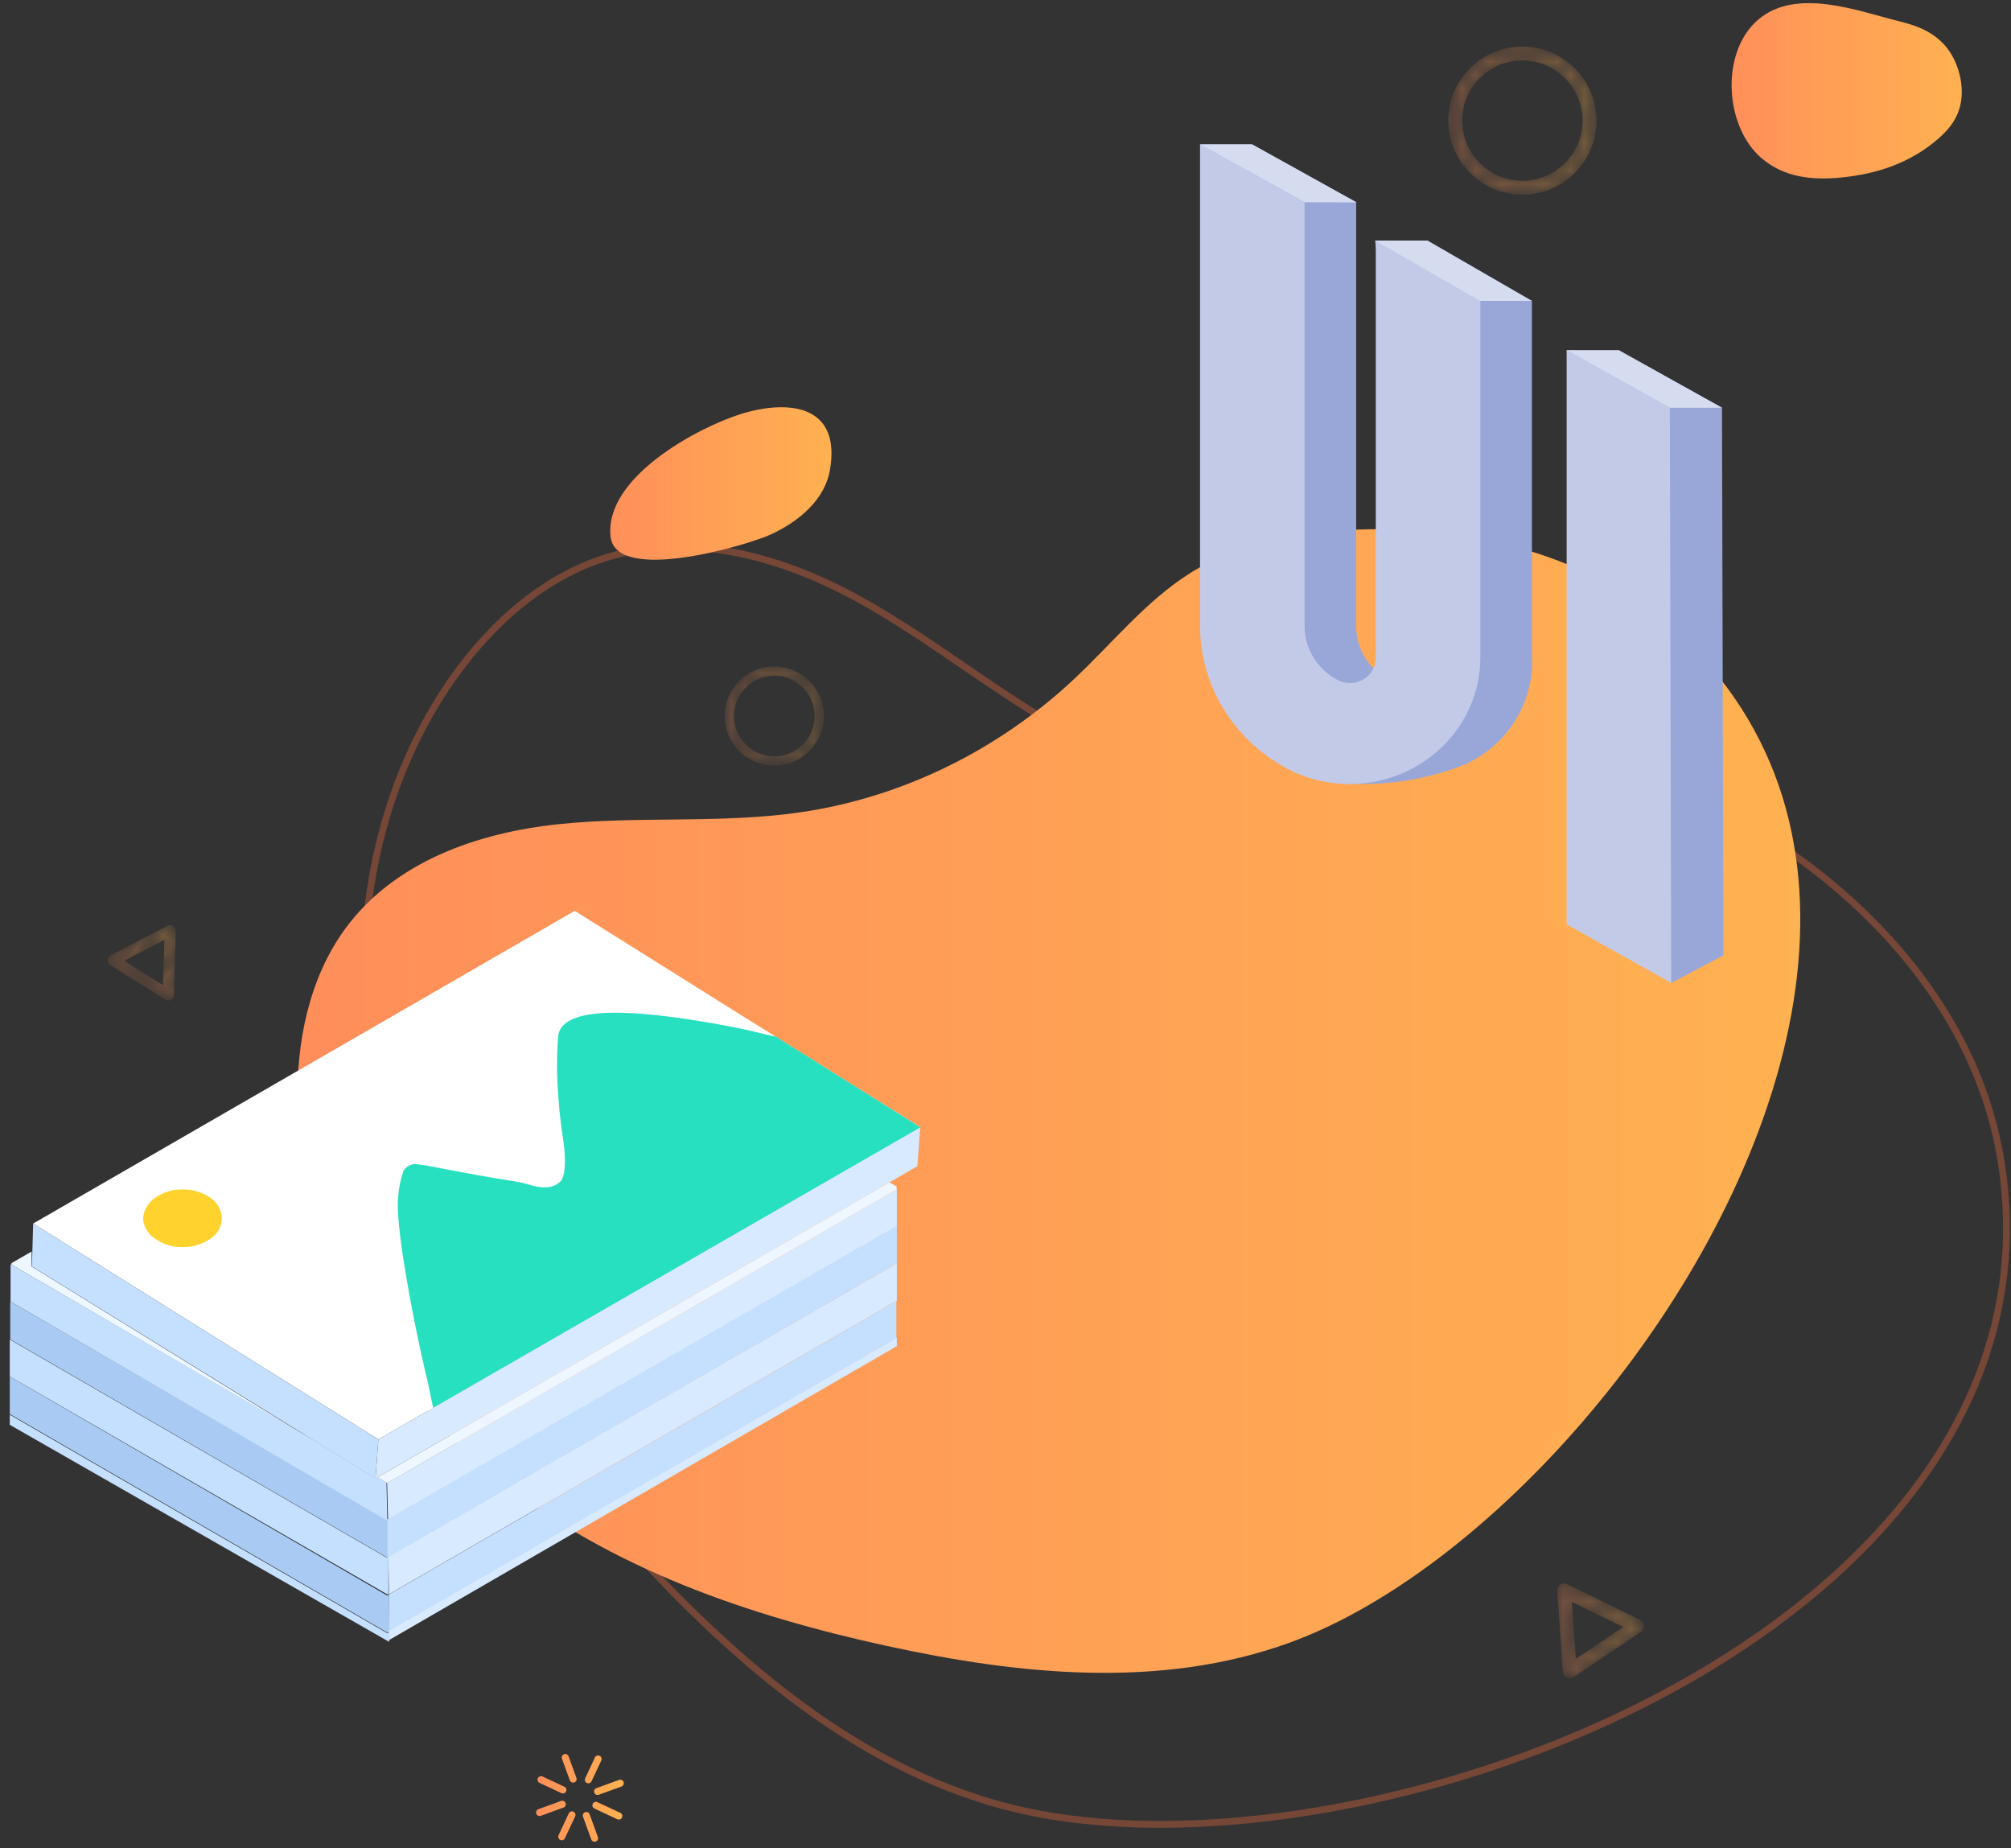 <?xml version="1.0" encoding="UTF-8"?>
<svg width="148px" height="136px" viewBox="0 0 148 136" version="1.1" xmlns="http://www.w3.org/2000/svg" xmlns:xlink="http://www.w3.org/1999/xlink">
    <rect x="0" y="0" width="148" height="136" fill="#333333" stroke="none"/>
    <!-- Generator: Sketch 54.1 (76490) - https://sketchapp.com -->
    <title>Group 27</title>
    <desc>Created with Sketch.</desc>
    <defs>
        <linearGradient x1="0%" y1="50%" x2="100%" y2="50%" id="linearGradient-1">
            <stop stop-color="#FF8E5A" offset="0%"></stop>
            <stop stop-color="#FFB251" offset="100%"></stop>
        </linearGradient>
        <linearGradient x1="0%" y1="50%" x2="100%" y2="50%" id="linearGradient-2">
            <stop stop-color="#FF8E5A" offset="0%"></stop>
            <stop stop-color="#FFB251" offset="100%"></stop>
        </linearGradient>
        <linearGradient x1="0%" y1="50%" x2="100%" y2="50%" id="linearGradient-3">
            <stop stop-color="#FF8E5A" offset="0%"></stop>
            <stop stop-color="#FFB251" offset="100%"></stop>
        </linearGradient>
        <path d="M6.24,5.086 C6.506,4.61 6.645,4.055 6.608,3.471 C6.563,2.681 6.21,1.957 5.62,1.431 C5.026,0.905 4.263,0.642 3.474,0.689 C1.843,0.785 0.592,2.191 0.69,3.823 C0.735,4.612 1.088,5.337 1.682,5.863 C2.272,6.388 3.035,6.652 3.824,6.605 C4.872,6.543 5.762,5.941 6.24,5.086 Z M0.461,1.876 C1.047,0.824 2.144,0.083 3.433,0.007 C4.406,-0.051 5.342,0.274 6.071,0.92 C6.799,1.567 7.235,2.459 7.292,3.431 C7.412,5.438 5.875,7.168 3.865,7.287 C2.892,7.345 1.956,7.02 1.227,6.373 C0.498,5.727 0.066,4.835 0.006,3.863 C-0.035,3.145 0.134,2.462 0.461,1.876 L0.461,1.876 Z" id="path-4"></path>
        <linearGradient x1="0%" y1="50%" x2="100%" y2="50%" id="linearGradient-6">
            <stop stop-color="#FF8E5A" offset="0%"></stop>
            <stop stop-color="#FFB251" offset="100%"></stop>
        </linearGradient>
        <path d="M4.935,3.359 L1.156,1.513 L1.443,5.707 L4.935,3.359 Z M0.14,0.419 C0.18,0.35 0.23,0.289 0.303,0.244 C0.449,0.142 0.646,0.128 0.808,0.209 L6.175,2.831 C6.338,2.911 6.451,3.073 6.462,3.254 C6.473,3.436 6.389,3.611 6.237,3.713 L1.28,7.047 C1.128,7.148 0.938,7.162 0.775,7.082 C0.606,7.001 0.5,6.84 0.488,6.658 L0.079,0.702 C0.067,0.601 0.09,0.503 0.14,0.419 L0.14,0.419 Z" id="path-7"></path>
        <linearGradient x1="0%" y1="50%" x2="100%" y2="50%" id="linearGradient-9">
            <stop stop-color="#FF8E5A" offset="0%"></stop>
            <stop stop-color="#FFB251" offset="100%"></stop>
        </linearGradient>
        <path d="M4.277,2.785 L1.288,1.3 L1.514,4.673 L4.277,2.785 Z M0.484,0.42 C0.515,0.365 0.555,0.317 0.613,0.28 C0.728,0.198 0.884,0.187 1.013,0.252 L5.258,2.361 C5.387,2.425 5.476,2.555 5.485,2.701 C5.494,2.847 5.427,2.988 5.307,3.069 L1.386,5.75 C1.266,5.832 1.115,5.843 0.986,5.778 C0.853,5.713 0.768,5.584 0.759,5.438 L0.435,0.648 C0.426,0.567 0.444,0.488 0.484,0.42 L0.484,0.42 Z" id="path-10"></path>
        <linearGradient x1="0%" y1="50%" x2="100%" y2="50%" id="linearGradient-12">
            <stop stop-color="#FF8E5A" offset="0%"></stop>
            <stop stop-color="#FFB251" offset="100%"></stop>
        </linearGradient>
        <path d="M7.804,1.827 C7.065,1.482 6.223,1.336 5.357,1.451 C4.184,1.605 3.14,2.206 2.42,3.145 C1.7,4.083 1.388,5.246 1.543,6.418 C1.861,8.838 4.092,10.547 6.513,10.229 C7.686,10.075 8.729,9.473 9.449,8.535 C10.17,7.597 10.481,6.434 10.326,5.262 C10.122,3.708 9.129,2.447 7.804,1.827 Z M3.635,10.777 C2.004,10.015 0.782,8.463 0.531,6.55 C0.34,5.108 0.724,3.678 1.61,2.523 C2.497,1.369 3.78,0.629 5.223,0.439 C8.203,0.047 10.947,2.15 11.339,5.129 C11.529,6.571 11.146,8.001 10.259,9.156 C9.373,10.31 8.09,11.05 6.646,11.241 C5.58,11.381 4.544,11.201 3.635,10.777 L3.635,10.777 Z" id="path-13"></path>
        <linearGradient x1="0%" y1="50%" x2="100%" y2="50%" id="linearGradient-15">
            <stop stop-color="#FF8E5A" offset="0%"></stop>
            <stop stop-color="#FFB251" offset="100%"></stop>
        </linearGradient>
        <linearGradient x1="0%" y1="50%" x2="100%" y2="50%" id="linearGradient-16">
            <stop stop-color="#FF8E5A" offset="0%"></stop>
            <stop stop-color="#FFB251" offset="100%"></stop>
        </linearGradient>
        <path d="M3.893,2.493 C3.764,2.432 3.708,2.279 3.768,2.149 L4.484,0.618 C4.545,0.488 4.699,0.433 4.829,0.493 C4.958,0.553 5.014,0.707 4.954,0.837 L4.237,2.368 C4.177,2.498 4.022,2.553 3.893,2.493 Z M1.933,6.683 C1.804,6.623 1.748,6.469 1.808,6.34 L2.561,4.73 C2.622,4.601 2.776,4.545 2.905,4.605 C3.034,4.665 3.091,4.82 3.03,4.949 L2.278,6.558 C2.217,6.688 2.063,6.743 1.933,6.683 Z M6.134,5.16 L4.45,4.373 C4.32,4.312 4.264,4.158 4.325,4.029 C4.385,3.899 4.539,3.844 4.669,3.904 L6.353,4.691 C6.483,4.751 6.539,4.905 6.479,5.035 C6.418,5.164 6.264,5.22 6.134,5.16 Z M2.019,3.237 L0.409,2.485 C0.279,2.425 0.223,2.27 0.284,2.141 C0.344,2.012 0.499,1.956 0.628,2.016 L2.238,2.769 C2.367,2.829 2.423,2.983 2.363,3.112 C2.302,3.242 2.148,3.298 2.019,3.237 Z M4.349,6.791 C4.29,6.763 4.24,6.712 4.216,6.645 L3.609,4.975 C3.56,4.84 3.629,4.692 3.764,4.644 C3.898,4.595 4.047,4.664 4.096,4.798 L4.702,6.468 C4.751,6.603 4.682,6.751 4.547,6.8 C4.48,6.824 4.409,6.819 4.349,6.791 Z M2.771,2.443 C2.71,2.415 2.661,2.364 2.637,2.297 L2.06,0.708 C2.011,0.573 2.08,0.425 2.215,0.376 C2.349,0.328 2.498,0.397 2.546,0.531 L3.123,2.12 C3.172,2.255 3.103,2.403 2.969,2.452 C2.901,2.476 2.831,2.471 2.771,2.443 Z M0.301,4.9 C0.241,4.872 0.191,4.821 0.167,4.754 C0.118,4.619 0.188,4.471 0.322,4.422 L1.992,3.816 C2.127,3.767 2.276,3.837 2.325,3.971 C2.373,4.106 2.304,4.254 2.169,4.302 L0.499,4.909 C0.432,4.933 0.361,4.928 0.301,4.9 Z M4.571,3.351 C4.511,3.322 4.461,3.272 4.437,3.205 C4.388,3.07 4.458,2.922 4.592,2.874 L6.263,2.268 C6.397,2.219 6.546,2.288 6.595,2.422 C6.643,2.557 6.573,2.705 6.44,2.753 L4.769,3.36 C4.702,3.384 4.631,3.378 4.571,3.351 Z" id="path-17"></path>
    </defs>
    <g id="Desktop" stroke="none" stroke-width="1" fill="none" fill-rule="evenodd">
        <g id="Group-27" transform="translate(0, -1)">
            <rect id="Rectangle" x="0" y="0" width="160" height="160"></rect>
            <g id="Group-23" transform="translate(0, 1.231)">
                <g id="Group-10">
                    <g id="Group-6">
                        <path d="M143.562,78.091 C145.515,67.278 143.631,56.693 135.645,48.431 C128.504,41.044 117.994,38.343 108.043,38.73 C103.389,38.91 98.632,39.744 94.625,42.262 C91.029,44.522 88.271,47.981 85.141,50.918 C78.94,56.734 71.107,60.555 62.908,61.76 C56.378,62.719 49.724,62.052 43.165,62.742 C36.606,63.432 29.757,65.792 25.745,71.34 C22.862,75.327 21.791,80.537 21.922,85.568 C22.237,97.706 29.173,108.901 38.343,116.167 C47.512,123.433 58.708,127.231 69.906,129.67 C80.713,132.024 92.159,133.184 102.593,129.419 C119.43,123.347 139.553,100.24 143.562,78.091" id="Fill-513" stroke="#FE7042" stroke-width="0.5" opacity="0.331" fill-rule="nonzero" transform="translate(83.093, 85.273) scale(-1, -1) rotate(-145) translate(-83.093, -85.273) "></path>
                        <path d="M131.85,74.313 C133.612,64.544 131.906,54.981 124.685,47.515 C118.228,40.839 108.728,38.396 99.734,38.742 C95.527,38.904 91.228,39.656 87.606,41.93 C84.357,43.97 81.865,47.094 79.037,49.746 C73.433,54.999 66.354,58.449 58.944,59.535 C53.042,60.4 47.027,59.795 41.099,60.417 C35.171,61.038 28.981,63.168 25.356,68.179 C22.751,71.78 21.785,76.487 21.905,81.032 C22.193,91.997 28.466,102.113 36.756,108.68 C45.046,115.247 55.167,118.681 65.289,120.888 C75.058,123.018 85.404,124.069 94.834,120.67 C110.05,115.19 128.232,94.32 131.85,74.313" id="Fill-513" fill="url(#linearGradient-1)" fill-rule="nonzero"></path>
                        <g id="Group-15" transform="translate(87.018, 10.098)">
                            <path d="M18.031,7.373 L14.176,7.373 L18.031,38.092 C18.035,38.758 17.667,39.375 17.069,39.705 C16.47,40.035 15.734,40.027 15.143,39.683 C13.689,38.878 12.791,37.381 12.79,35.76 L12.79,4.566 L5.096,0.293 L1.299,0.293 L5.154,35.746 C5.16,40.028 7.526,43.982 11.361,46.12 C11.925,46.433 12.52,46.69 13.137,46.888 L12.3,47.363 L13.267,47.363 C15.178,47.366 17.08,47.098 18.911,46.567 C19.605,46.373 20.285,46.135 20.947,45.855 C24.064,44.352 25.946,41.188 25.725,37.826 L25.725,11.827 L18.031,7.373 Z" id="_Контур_5" fill="#99A7D8"></path>
                            <g id="Group-14">
                                <g id="Group-13">
                                    <g id="Group-12" transform="translate(27.429, 15.36)">
                                        <g id="_Группа_" fill="#99A7D8">
                                            <polygon id="_Контур_6" points="12.386 44.612 8.546 46.637 4.692 42.336 0.852 0.084 4.692 0.084 12.285 4.315"></polygon>
                                        </g>
                                        <g id="_Группа_2" fill="#C2CAE8">
                                            <polygon id="_Контур_7" points="8.546 46.637 0.852 42.336 0.852 0.084 8.445 4.315"></polygon>
                                        </g>
                                    </g>
                                    <g id="_Группа_3" fill="#C2CAE8">
                                        <path d="M12.285,47.363 C10.607,47.361 8.96,46.932 7.507,46.12 C3.671,43.982 1.305,40.028 1.299,35.746 L1.299,0.293 L8.994,4.566 L8.994,35.746 C8.995,37.367 9.892,38.864 11.347,39.669 C11.937,40.013 12.673,40.021 13.272,39.691 C13.871,39.361 14.238,38.744 14.234,38.078 L14.234,7.359 L21.928,11.827 L21.928,38.064 C21.92,43.191 17.629,47.348 12.328,47.363 L12.285,47.363 Z" id="_Контур_8"></path>
                                    </g>
                                </g>
                                <polygon id="Path" fill="#D6DCEF" points="35.874 19.674 39.714 19.674 32.12 15.443 28.28 15.443"></polygon>
                                <polygon id="Path" fill="#D6DCEF" points="21.885 11.813 25.725 11.813 18.031 7.373 14.191 7.373"></polygon>
                                <polygon id="Path" fill="#D6DCEF" points="8.994 4.552 12.834 4.566 5.139 0.293 1.299 0.293"></polygon>
                            </g>
                        </g>
                        <g id="Group-16" transform="translate(0, 66.762)">
                            <polygon id="Path" fill="#FFFFFF" points="27.847 38.921 2.441 23.039 26.957 8.89 42.296 0.03 54.273 7.535 56.687 9.043 67.726 15.947"></polygon>
                            <polygon id="Path" fill="#A9CBF3" points="0.754 31.428 0.754 28.789 0.777 28.789 28.492 44.859 28.562 44.859 28.586 47.58 28.492 47.616 0.777 31.581 0.754 31.522 0.777 31.522"></polygon>
                            <polygon id="Path" fill="#A9CBF3" points="0.719 35.021 0.719 34.303 28.492 50.408 28.621 50.372 28.644 53.059 28.492 53.129 0.719 37.059"></polygon>
                            <polygon id="Path" fill="#D8EAFF" points="65.452 20.012 27.777 41.713 27.636 41.796 27.847 38.921 67.726 15.947 67.69 16.395 67.515 18.822"></polygon>
                            <polygon id="Path" fill="#D8EAFF" points="28.492 42.137 66.003 20.53 66.003 23.252 28.562 44.859"></polygon>
                            <polygon id="Path" fill="#D8EAFF" points="66.003 28.717 28.621 50.324 28.586 47.532 66.003 25.96 66.003 27.704"></polygon>
                            <polygon id="Path" fill="#D8EAFF" points="66.003 31.411 66.003 32.059 28.609 53.702 28.609 52.983 65.968 31.447"></polygon>
                            <path d="M66.003,20.53 L28.504,42.137 L27.777,41.713 L65.452,20.012 L65.979,20.306 C65.991,20.336 65.991,20.37 65.979,20.4 L65.979,20.459 L65.979,20.33 L66.003,20.53 Z M0.848,25.95 L2.324,25.101 L2.324,26.197 L23.113,39.039 L0.848,26.067 L0.848,26.067 L0.848,26.067 L0.848,26.067 L0.848,25.95 Z" id="Shape" fill="#EEF6FF"></path>
                            <path d="M0.719,34.296 L0.719,31.516 L0.719,31.575 L28.433,47.609 L28.527,47.609 L28.527,44.888 L28.468,44.888 L0.777,28.782 L0.777,28.782 L0.777,26.084 L0.777,26.026 L0.777,26.026 L23.101,38.985 L27.578,41.742 L27.718,41.66 L28.445,42.084 L28.504,44.805 L66.003,23.198 L66.003,25.955 L28.586,47.574 L28.586,50.354 L65.968,28.747 L65.968,31.469 L65.968,31.469 L28.621,53.017 L28.621,50.319 L28.492,50.319 L0.719,34.296 Z M28.644,53.824 L0.719,37.849 L0.719,37.106 L28.492,53.176 L28.644,53.117 L28.644,53.824 Z" id="Shape" fill="#C5DFFE"></path>
                            <polygon id="Path" fill="#D7E5EA" points="0.754 31.428 0.777 31.522 0.754 31.522"></polygon>
                            <path d="M31.878,36.6 L31.492,34.75 C31.179,33.478 30.839,31.927 30.472,30.097 C29.558,25.384 29.168,22.388 29.3,21.107 C29.344,20.449 29.474,19.799 29.687,19.175 C29.903,18.8 30.33,18.602 30.753,18.68 C31.492,18.751 33.929,19.317 38.124,19.976 C38.933,20.106 40.281,20.813 41.218,19.976 C41.687,19.552 41.581,18.091 41.523,17.455 C41.464,16.819 41.206,15.582 41.078,13.52 C40.969,12.097 40.969,10.667 41.078,9.243 C41.328,7.201 45.624,6.981 53.968,8.584 C55.14,8.807 56.054,9.067 57.097,9.291 C57.097,9.291 57.097,9.291 57.097,9.291 L67.737,15.959 L67.737,15.959 L31.878,36.6 Z" id="Path" fill="#27E0C0"></path>
                            <path d="M10.539,22.792 L10.539,22.58 C10.606,22 10.923,21.479 11.406,21.154 C11.996,20.729 12.708,20.51 13.433,20.53 C14.169,20.516 14.89,20.734 15.496,21.154 C15.985,21.484 16.293,22.025 16.328,22.615 L16.328,22.721 C16.294,23.303 15.985,23.834 15.496,24.147 C14.89,24.567 14.169,24.785 13.433,24.771 C12.708,24.792 11.996,24.573 11.406,24.147 C10.931,23.847 10.613,23.351 10.539,22.792 Z" id="Path" fill="#FFD22E"></path>
                            <polygon id="Path" fill="#C5DFFE" points="2.441 23.039 2.348 26.197 27.636 41.796 27.847 38.921"></polygon>
                        </g>
                        <path d="M129.096,1.495 C129.206,1.384 129.32,1.278 129.441,1.178 C132.251,-1.172 136.782,0.596 139.764,1.333 C140.973,1.631 142.213,2.049 143.166,3.146 C144.119,4.243 144.692,6.199 144.194,7.796 C143.904,8.724 143.315,9.384 142.711,9.919 C140.553,11.829 137.987,12.593 135.452,12.835 C133.447,13.026 131.325,12.869 129.606,11.378 C127.032,9.141 126.612,4.023 129.096,1.495" id="Fill-537" fill="url(#linearGradient-2)" fill-rule="nonzero"></path>
                        <path d="M57.823,29.742 C56.768,29.692 55.612,29.894 54.519,30.236 C51.479,31.181 44.481,34.84 44.933,39.241 C45.298,42.774 55.072,39.88 56.793,39.068 C58.766,38.138 60.726,36.559 61.09,34.292 C61.63,31.025 59.972,29.845 57.823,29.742" id="Fill-717" fill="url(#linearGradient-3)" fill-rule="nonzero"></path>
                    </g>
                    <g id="Group-19" transform="translate(7.298, 2.805)">
                        <g id="Group-545" transform="translate(46.035, 46.004)">
                            <mask id="mask-5" fill="white">
                                <use xlink:href="#path-4"></use>
                            </mask>
                            <g id="Clip-544"></g>
                            <path d="M6.24,5.086 C6.506,4.61 6.645,4.055 6.608,3.471 C6.563,2.681 6.21,1.957 5.62,1.431 C5.026,0.905 4.263,0.642 3.474,0.689 C1.843,0.785 0.592,2.191 0.69,3.823 C0.735,4.612 1.088,5.337 1.682,5.863 C2.272,6.388 3.035,6.652 3.824,6.605 C4.872,6.543 5.762,5.941 6.24,5.086 Z M0.461,1.876 C1.047,0.824 2.144,0.083 3.433,0.007 C4.406,-0.051 5.342,0.274 6.071,0.92 C6.799,1.567 7.235,2.459 7.292,3.431 C7.412,5.438 5.875,7.168 3.865,7.287 C2.892,7.345 1.956,7.02 1.227,6.373 C0.498,5.727 0.066,4.835 0.006,3.863 C-0.035,3.145 0.134,2.462 0.461,1.876 L0.461,1.876 Z" id="Fill-543" fill="url(#linearGradient-6)" opacity="0.588" mask="url(#mask-5)"></path>
                        </g>
                        <g id="Group-548" transform="translate(107.228, 113.326)">
                            <mask id="mask-8" fill="white">
                                <use xlink:href="#path-7"></use>
                            </mask>
                            <g id="Clip-547"></g>
                            <path d="M4.935,3.359 L1.156,1.513 L1.443,5.707 L4.935,3.359 Z M0.14,0.419 C0.18,0.35 0.23,0.289 0.303,0.244 C0.449,0.142 0.646,0.128 0.808,0.209 L6.175,2.831 C6.338,2.911 6.451,3.073 6.462,3.254 C6.473,3.436 6.389,3.611 6.237,3.713 L1.28,7.047 C1.128,7.148 0.938,7.162 0.775,7.082 C0.606,7.001 0.5,6.84 0.488,6.658 L0.079,0.702 C0.067,0.601 0.09,0.503 0.14,0.419 L0.14,0.419 Z" id="Fill-546" fill="url(#linearGradient-9)" opacity="0.588" mask="url(#mask-8)"></path>
                        </g>
                        <g id="Group-548-Copy" transform="translate(4.178, 67.487) rotate(-54) translate(-4.178, -67.487) translate(1.371, 64.402)">
                            <mask id="mask-11" fill="white">
                                <use xlink:href="#path-10"></use>
                            </mask>
                            <g id="Clip-547"></g>
                            <path d="M4.277,2.785 L1.288,1.3 L1.514,4.673 L4.277,2.785 Z M0.484,0.42 C0.515,0.365 0.555,0.317 0.613,0.28 C0.728,0.198 0.884,0.187 1.013,0.252 L5.258,2.361 C5.387,2.425 5.476,2.555 5.485,2.701 C5.494,2.847 5.427,2.988 5.307,3.069 L1.386,5.75 C1.266,5.832 1.115,5.843 0.986,5.778 C0.853,5.713 0.768,5.584 0.759,5.438 L0.435,0.648 C0.426,0.567 0.444,0.488 0.484,0.42 L0.484,0.42 Z" id="Fill-546" fill="url(#linearGradient-12)" opacity="0.588" mask="url(#mask-11)"></path>
                        </g>
                        <g id="Group-575" transform="translate(98.807, 0)">
                            <mask id="mask-14" fill="white">
                                <use xlink:href="#path-13"></use>
                            </mask>
                            <g id="Clip-574"></g>
                            <path d="M7.804,1.827 C7.065,1.482 6.223,1.336 5.357,1.451 C4.184,1.605 3.14,2.206 2.42,3.145 C1.7,4.083 1.388,5.246 1.543,6.418 C1.861,8.838 4.092,10.547 6.513,10.229 C7.686,10.075 8.729,9.473 9.449,8.535 C10.17,7.597 10.481,6.434 10.326,5.262 C10.122,3.708 9.129,2.447 7.804,1.827 Z M3.635,10.777 C2.004,10.015 0.782,8.463 0.531,6.55 C0.34,5.108 0.724,3.678 1.61,2.523 C2.497,1.369 3.78,0.629 5.223,0.439 C8.203,0.047 10.947,2.15 11.339,5.129 C11.529,6.571 11.146,8.001 10.259,9.156 C9.373,10.31 8.09,11.05 6.646,11.241 C5.58,11.381 4.544,11.201 3.635,10.777 L3.635,10.777 Z" id="Fill-573" fill="url(#linearGradient-15)" opacity="0.588" mask="url(#mask-14)"></path>
                        </g>
                        <g id="Group-578" transform="translate(32, 125.669)">
                            <mask id="mask-18" fill="white">
                                <use xlink:href="#path-17"></use>
                            </mask>
                            <use id="Combined-Shape" fill="url(#linearGradient-16)" xlink:href="#path-17"></use>
                        </g>
                    </g>
                </g>
            </g>
        </g>
    </g>
</svg>